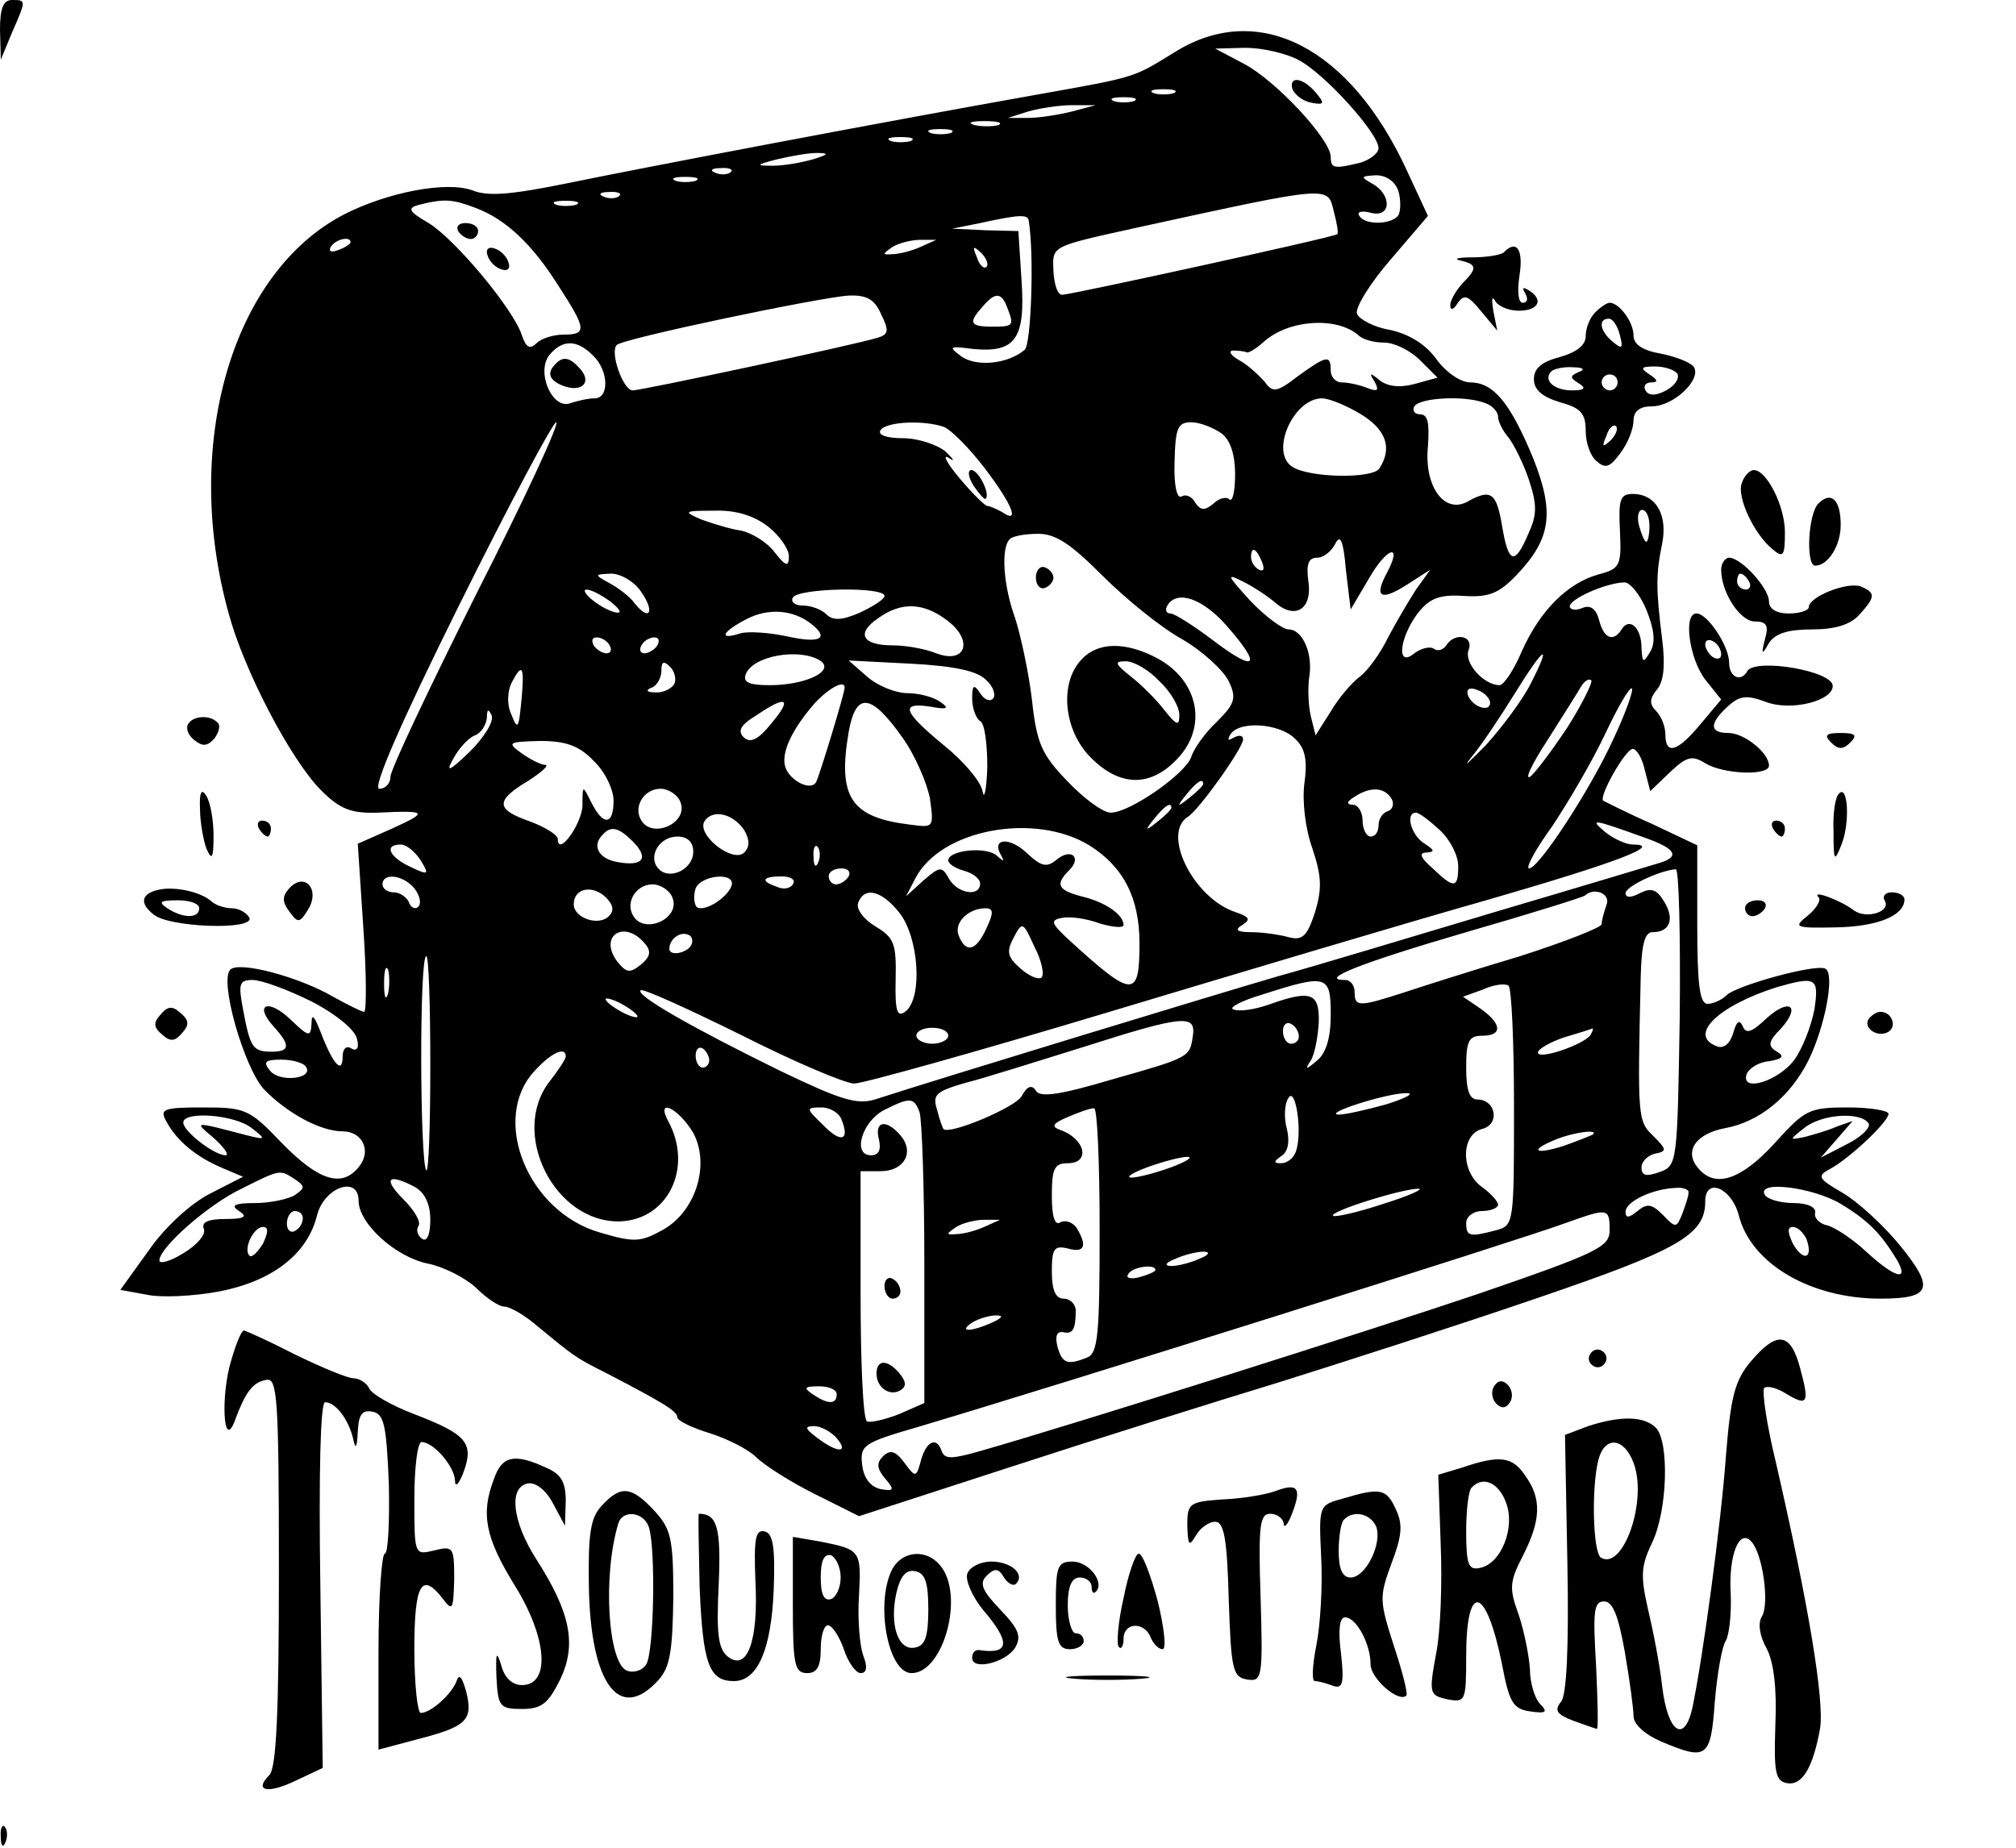 <?xml version="1.0" standalone="no"?>
<!DOCTYPE svg PUBLIC "-//W3C//DTD SVG 20010904//EN"
 "http://www.w3.org/TR/2001/REC-SVG-20010904/DTD/svg10.dtd">
<svg version="1.0" xmlns="http://www.w3.org/2000/svg"
 width="253pt" height="232pt" viewBox="0 0 253 232"
 preserveAspectRatio="xMidYMid meet">

<g transform="translate(0,232) scale(0.1,-0.1)"
fill="#000000" stroke="none">
<path d="M0 2283 l1 -38 14 34 c18 41 18 41 0 41 -11 0 -15 -11 -15 -37z"/>
<path d="M1475 2255 c-54 -33 -46 -31 -175 -54 -197 -35 -491 -91 -588 -111
-69 -14 -99 -17 -119 -9 -32 12 -106 -2 -161 -30 -141 -73 -204 -289 -145
-501 19 -71 78 -184 116 -222 24 -24 38 -29 71 -28 63 3 64 1 18 -20 l-43 -19
7 -106 c4 -58 4 -105 1 -105 -3 0 -21 9 -39 19 -43 25 -118 45 -129 34 -14
-14 17 -122 42 -150 29 -30 71 -53 99 -53 25 0 37 -25 20 -45 -21 -26 -50 -17
-96 30 -41 43 -46 45 -99 45 -51 0 -55 -2 -46 -18 13 -24 37 -44 70 -58 l26
-11 -41 -21 c-24 -12 -57 -42 -77 -71 l-36 -50 33 -6 c18 -4 59 -2 91 4 67 13
111 47 123 96 9 35 52 50 52 18 0 -29 47 -71 87 -79 20 -4 47 -18 60 -30 13
-13 29 -24 36 -24 7 0 26 -11 42 -25 45 -37 47 -39 85 -58 71 -37 90 -48 90
-56 0 -4 18 -13 41 -20 22 -7 48 -20 58 -30 10 -10 43 -31 73 -46 l56 -28 188
61 c104 34 257 82 339 107 83 26 229 73 325 106 176 60 210 79 210 121 0 31
33 17 42 -17 15 -61 90 -105 178 -105 64 0 68 13 25 66 -21 26 -54 56 -73 67
-31 18 -32 21 -15 30 24 13 73 59 73 69 0 4 -23 8 -51 8 -49 0 -54 -3 -92 -45
-42 -46 -75 -57 -96 -31 -18 21 -3 43 34 50 43 8 81 39 104 84 21 42 34 109
22 116 -11 7 -112 -21 -124 -33 -6 -6 -17 -11 -24 -11 -10 0 -13 24 -13 99 l0
100 -57 27 c-32 14 -59 28 -61 29 -6 5 28 65 37 65 5 0 12 -12 15 -26 l7 -27
25 24 c21 20 28 21 44 11 23 -14 80 -16 80 -3 0 16 -31 41 -51 41 -24 0 -24
12 -1 33 15 14 24 15 48 6 31 -12 84 1 84 20 0 19 -96 35 -107 19 -8 -15 -23
-8 -23 10 0 21 -27 62 -41 62 -17 0 -9 -57 11 -83 l20 -25 -26 -31 c-29 -35
-44 -39 -44 -13 0 10 -5 23 -12 30 -8 8 -8 15 1 26 9 10 11 31 7 63 -8 64 -8
82 0 121 7 36 -8 62 -37 62 -16 0 -18 -7 -16 -47 2 -43 0 -47 -27 -54 -39 -11
-73 -45 -96 -96 -10 -24 -23 -43 -28 -43 -20 0 -45 28 -39 44 7 18 -17 23 -28
6 -4 -6 -11 -8 -16 -4 -5 3 -16 0 -24 -6 -23 -19 -19 19 4 50 15 19 27 24 58
22 31 -2 44 3 66 26 44 46 48 79 21 147 -29 70 -50 95 -79 95 -12 0 -31 13
-43 30 -14 19 -35 31 -58 36 -19 3 -38 13 -41 20 -3 7 16 38 42 68 l47 55 -26
56 c-71 155 -186 215 -291 150z m154 -10 c32 -16 101 -92 101 -111 0 -6 -10
-14 -22 -18 -33 -8 -38 -8 -38 7 0 22 -69 96 -109 117 l-36 19 38 1 c21 0 51
-7 66 -15z m-156 -42 c-7 -2 -19 -2 -25 0 -7 3 -2 5 12 5 14 0 19 -2 13 -5z
m-50 -10 c-7 -2 -19 -2 -25 0 -7 3 -2 5 12 5 14 0 19 -2 13 -5z m-78 -13 c-16
-4 -41 -8 -55 -8 l-25 0 25 8 c14 4 39 8 55 8 l30 0 -30 -8z m-92 -17 c-7 -2
-21 -2 -30 0 -10 3 -4 5 12 5 17 0 24 -2 18 -5z m-60 -10 c-7 -2 -19 -2 -25 0
-7 3 -2 5 12 5 14 0 19 -2 13 -5z m-50 -10 c-7 -2 -19 -2 -25 0 -7 3 -2 5 12
5 14 0 19 -2 13 -5z m-123 -23 c-14 -4 -36 -8 -50 -8 -22 0 -22 1 5 8 17 4 39
8 50 8 16 0 15 -2 -5 -8z m-103 -16 c-3 -3 -12 -4 -19 -1 -8 3 -5 6 6 6 11 1
17 -2 13 -5z m-44 -11 c-7 -2 -19 -2 -25 0 -7 3 -2 5 12 5 14 0 19 -2 13 -5z
m882 -13 c3 -11 3 -24 0 -30 -8 -12 -42 -13 -49 -1 -4 5 3 7 14 4 26 -7 27 22
3 36 -16 9 -16 10 4 11 13 0 24 -8 28 -20z m-978 -6 c-3 -3 -12 -4 -19 -1 -8
3 -5 6 6 6 11 1 17 -2 13 -5z m897 -20 c4 -15 6 -27 4 -28 -5 -4 -335 -76
-345 -76 -6 0 -10 13 -11 30 -1 32 -5 30 108 55 243 53 236 52 244 19z m-1077
5 c37 -14 70 -44 104 -98 35 -54 36 -61 6 -61 -13 0 -28 -5 -34 -11 -8 -8 -13
-5 -18 10 -10 32 -83 120 -117 141 -26 15 -27 19 -12 23 32 8 42 7 71 -4z
m126 4 c-7 -2 -19 -2 -25 0 -7 3 -2 5 12 5 14 0 19 -2 13 -5z m568 -20 c7 -43
3 -155 -5 -162 -21 -18 -61 -22 -80 -8 -16 12 -15 13 15 9 53 -5 66 12 61 86
l-4 62 -41 1 -42 2 35 7 c50 11 60 11 61 3z m-851 -27 c0 -2 -7 -7 -16 -10 -8
-3 -12 -2 -9 4 6 10 25 14 25 6z m715 -6 c-11 -5 -27 -9 -35 -9 -13 -1 -13 0
0 9 8 5 24 9 35 9 l20 0 -20 -9z m83 -25 c-3 -3 -9 2 -12 12 -6 14 -5 15 5 6
7 -7 10 -15 7 -18z m-132 -60 c10 -20 9 -25 -5 -29 -29 -9 -296 -66 -307 -66
-12 0 -29 48 -20 57 7 8 256 60 291 62 23 1 33 -5 41 -24z m158 9 c9 -23 8
-24 -19 -24 -28 0 -30 5 -12 25 16 19 24 18 31 -1z m441 -35 c5 -5 19 -9 32
-9 13 0 33 -10 45 -22 l22 -22 -29 -8 c-19 -5 -34 -3 -44 5 -12 10 -13 9 -6
-2 6 -11 4 -13 -9 -8 -10 4 -24 7 -32 7 -8 0 -14 7 -14 15 0 20 -5 19 -41 -7
-27 -21 -32 -21 -42 -7 -7 8 -21 21 -32 27 -11 6 -14 12 -7 12 6 0 14 -1 16
-2 2 -2 12 4 22 13 31 28 92 32 119 8z m-961 -25 c20 -19 21 -54 2 -54 -8 0
-21 -3 -30 -6 -23 -9 -44 40 -26 61 16 19 34 19 54 -1z m964 -74 c31 -19 40
-42 23 -68 -8 -13 -87 -12 -109 2 -29 18 1 86 37 86 9 0 31 -9 49 -20z m156
14 c9 -3 16 -11 16 -17 0 -6 6 -18 13 -26 7 -9 19 -33 26 -54 10 -31 10 -43
-1 -67 -17 -40 -25 -38 -33 10 -7 42 -14 47 -44 30 -29 -15 -54 20 -49 70 2
29 0 40 -10 40 -7 0 -10 5 -7 10 7 11 64 14 89 4z m-1266 -239 c-59 -118 -108
-221 -108 -230 0 -8 -6 -15 -14 -15 -9 0 26 81 100 230 63 127 118 230 122
230 5 0 -40 -97 -100 -215z m587 209 c9 -4 32 -27 51 -52 35 -46 44 -70 22
-55 -7 4 -16 8 -19 8 -3 0 -19 16 -35 35 -16 19 -22 31 -13 25 8 -5 6 -2 -4 8
-11 9 -35 17 -54 17 -20 0 -32 4 -28 10 7 11 55 13 80 4z m348 -8 c11 -8 17
-27 17 -51 0 -21 -3 -35 -7 -32 -3 4 -13 2 -20 -5 -11 -9 -16 -9 -23 1 -4 8
-12 11 -17 8 -6 -4 -10 14 -9 43 1 43 4 50 21 50 11 0 28 -7 38 -14z m-569
-117 c14 -11 26 -28 26 -37 0 -14 -4 -13 -18 5 -9 12 -28 24 -42 27 -14 2 -36
9 -50 14 -23 10 -22 11 16 11 27 1 50 -6 68 -20z m1106 1 c0 -11 -2 -20 -4
-20 -2 0 -6 9 -9 20 -3 11 -1 20 4 20 5 0 9 -9 9 -20z m-687 -62 c29 -29 73
-65 100 -80 26 -15 52 -39 59 -53 10 -21 8 -28 -15 -51 -15 -14 -29 -34 -32
-44 -7 -21 -77 -70 -101 -70 -10 0 -34 18 -54 39 -33 34 -39 48 -45 103 -4 34
-14 80 -21 102 -15 41 -18 88 -7 99 3 4 19 7 36 7 22 0 41 -13 80 -52z m335
-4 c23 40 43 45 22 6 -16 -30 -7 -35 27 -13 l28 18 -18 -25 c-9 -14 -25 -41
-35 -60 -9 -19 -25 -41 -35 -49 -10 -7 -27 -27 -37 -44 l-19 -30 -6 24 c-3 13
-4 35 -2 49 5 29 -8 60 -26 60 -7 0 -29 16 -48 36 -29 32 -31 35 -9 24 14 -7
32 -19 41 -27 25 -21 46 -7 41 27 -3 22 0 30 11 30 8 0 18 8 23 18 6 12 10 3
13 -33 l6 -50 23 39z m-134 20 c3 -8 2 -12 -4 -9 -6 3 -10 10 -10 16 0 14 7
11 14 -7z m-780 -36 c18 -25 12 -39 -7 -16 -6 9 -21 20 -32 26 -20 11 -19 11
2 12 12 0 29 -10 37 -22z m1262 -23 c10 -25 12 -41 5 -53 -9 -15 -10 -14 -11
5 0 25 -15 39 -25 23 -10 -16 -22 -12 -28 11 -4 15 -11 20 -21 16 -9 -4 -16
-2 -16 2 0 9 44 29 68 30 7 1 20 -15 28 -34z m-1300 10 c10 -8 15 -14 9 -14
-5 0 -19 6 -29 14 -11 8 -15 15 -10 15 6 0 19 -7 30 -15z m344 7 c0 -4 -14
-13 -31 -21 -23 -10 -34 -10 -42 -2 -6 6 -19 11 -30 11 -10 0 -15 5 -12 10 7
12 115 14 115 2z m429 -37 c45 -51 38 -60 -15 -20 -25 19 -50 35 -55 35 -6 0
-7 5 -4 10 12 20 44 9 74 -25z m-521 2 c23 -18 12 -25 -29 -16 -23 5 -50 7
-60 4 -28 -9 -23 2 8 18 27 14 58 12 81 -6z m171 4 c33 -25 23 -55 -14 -41
-15 6 -39 10 -55 10 -38 0 -46 15 -18 34 29 21 57 20 87 -3z m-424 -31 c3 -5
2 -10 -4 -10 -5 0 -13 5 -16 10 -3 6 -2 10 4 10 5 0 13 -4 16 -10z m60 0 c-3
-5 -11 -10 -16 -10 -6 0 -7 5 -4 10 3 6 11 10 16 10 6 0 7 -4 4 -10z m1335
-11 c0 -6 -4 -7 -10 -4 -5 3 -10 11 -10 16 0 6 5 7 10 4 6 -3 10 -11 10 -16z
m-1131 -8 c20 -13 -18 -31 -63 -31 -27 0 -34 4 -30 14 9 23 67 33 93 17z m892
-29 c-10 -20 -36 -55 -57 -78 -22 -22 -29 -29 -18 -15 12 14 36 50 54 79 37
60 49 69 21 14z m-1075 -1 c-4 -6 -15 -11 -24 -10 -11 0 -12 3 -4 6 6 2 12 12
12 21 0 12 3 13 11 5 6 -6 8 -16 5 -22z m392 5 c9 -8 12 -19 8 -23 -4 -4 -11
-1 -16 7 -8 12 -10 10 -10 -7 0 -12 5 -25 10 -28 6 -3 9 -30 9 -58 -1 -29 -4
-42 -6 -30 -2 12 -24 38 -49 58 -51 42 -55 54 -16 48 21 -4 24 -2 12 6 -8 6
-27 11 -41 11 -15 0 -37 9 -50 20 l-24 21 78 -4 c55 -3 84 -9 95 -21z m-583
-18 c-4 -44 -5 -46 -14 -23 -5 11 -4 28 1 38 13 25 16 21 13 -15z m1312 -41
c-20 -30 -41 -58 -47 -62 -7 -4 3 17 22 46 19 30 38 60 42 67 4 7 10 11 13 8
2 -2 -11 -29 -30 -59z m-907 50 c0 -7 -32 -112 -36 -119 -7 -11 -32 2 -38 18
-7 18 8 49 37 82 18 19 37 29 37 19z m810 -19 c0 -13 -23 -5 -28 10 -2 7 2 10
12 6 9 -3 16 -11 16 -16z m155 -45 c-29 -64 -94 -163 -106 -163 -5 0 8 24 29
53 20 30 50 81 66 115 16 34 31 60 34 58 2 -3 -8 -31 -23 -63z m-1057 19 c-16
-20 -26 -25 -34 -18 -9 8 -5 16 15 28 38 26 46 22 19 -10z m164 -17 c16 -22
31 -57 35 -77 5 -37 5 -37 -25 -33 -74 9 -91 34 -77 116 9 51 28 49 67 -6z
m-542 -18 c-27 -26 -31 -27 -21 -9 7 13 19 26 27 29 8 3 14 13 15 22 0 11 2
12 6 3 3 -8 -10 -28 -27 -45z m1035 16 c13 -12 16 -27 12 -56 -3 -22 1 -57 10
-82 12 -36 12 -51 3 -81 -10 -30 -16 -35 -34 -30 -11 3 -32 6 -46 6 -18 0 -21
3 -11 9 11 7 9 10 -8 16 -53 17 -94 99 -60 120 14 9 69 86 69 97 0 5 -5 6 -12
2 -7 -4 -8 -3 -4 4 11 18 62 14 81 -5z m-880 -28 c14 -13 25 -36 25 -50 0 -31
-13 -32 -28 -2 -11 22 -11 22 -11 -4 -1 -24 -31 -65 -31 -42 0 5 -16 15 -35
22 -43 15 -44 26 -2 51 17 11 27 20 21 20 -5 0 -19 7 -30 15 -18 13 -16 14 24
15 32 0 49 -6 67 -25z m765 -29 c0 -2 -8 -10 -17 -17 -16 -13 -17 -12 -4 4 13
16 21 21 21 13z m-656 -23 c10 -26 -35 -46 -49 -23 -11 17 3 40 24 40 10 0 22
-8 25 -17z m892 5 c4 -6 2 -14 -4 -16 -7 -2 -12 -10 -12 -18 0 -8 -4 -14 -10
-14 -5 0 -10 9 -10 20 0 11 -6 20 -12 20 -9 0 -8 4 2 10 20 13 37 12 46 -2z
m-276 -12 c0 -2 -8 -10 -17 -17 -16 -13 -17 -12 -4 4 13 16 21 21 21 13z
m-536 -28 c7 -12 7 -21 0 -28 -14 -14 -60 22 -50 39 10 16 36 10 50 -11z m873
0 c13 -12 23 -32 23 -45 0 -28 -5 -29 -32 -3 -16 14 -18 20 -7 20 10 1 9 3 -3
11 -17 10 -25 39 -11 39 4 0 17 -10 30 -22z m256 -9 c40 -14 46 -24 20 -32
-10 -3 -103 -31 -208 -62 -104 -31 -226 -68 -270 -80 -69 -20 -427 -129 -507
-155 -23 -7 -44 0 -119 36 -110 54 -182 95 -175 101 2 3 59 -23 126 -56 67
-34 131 -61 142 -61 11 0 154 40 317 89 163 49 377 113 476 141 166 48 223 70
184 70 -8 0 -24 7 -35 16 -20 17 -15 16 49 -7z m-1269 -5 c21 -21 13 -32 -19
-26 -24 4 -33 21 -18 35 10 11 20 8 37 -9z m573 -5 c43 -27 63 -66 63 -123 0
-69 -8 -69 -86 2 -25 23 -27 27 -11 30 10 2 31 -1 47 -7 17 -5 30 -6 30 -2 0
13 -23 29 -53 36 -30 8 -33 15 -15 33 16 16 2 28 -16 13 -12 -10 -19 -9 -37 8
-22 21 -45 19 -33 -2 5 -9 4 -9 -5 -1 -13 12 -61 7 -61 -6 0 -4 9 -10 20 -13
11 -3 20 -10 20 -16 0 -17 -28 -13 -39 6 -9 16 -11 16 -32 -2 l-22 -20 12 23
c32 61 149 83 218 41z m-497 -8 c0 -22 -29 -36 -43 -22 -15 15 0 41 23 41 13
0 20 -7 20 -19z m-342 -11 c11 -18 10 -19 -13 -8 -26 12 -34 28 -12 28 7 0 18
-9 25 -20z m499 -2 c-3 -8 -6 -5 -6 6 -1 11 2 17 5 13 3 -3 4 -12 1 -19z m38
-18 c-3 -5 -10 -10 -16 -10 -5 0 -9 5 -9 10 0 6 7 10 16 10 8 0 12 -4 9 -10z
m1043 -176 c-3 -183 -3 -187 -25 -195 -17 -6 -23 -5 -23 6 0 7 8 15 17 17 15
3 15 5 -2 22 -20 19 -20 23 -16 199 1 42 5 57 15 57 22 0 28 17 14 39 -9 15
-16 17 -30 10 -11 -6 -18 -6 -18 0 0 8 41 28 63 30 4 1 6 -83 5 -185z m-1588
161 c7 -9 9 -19 5 -23 -4 -4 -10 -1 -12 6 -3 6 -11 12 -19 12 -8 0 -14 5 -14
10 0 15 26 12 40 -5z m398 3 c-6 -16 -36 -34 -44 -26 -3 4 -4 14 -1 23 7 17
51 21 45 3z m77 2 c-3 -5 -12 -7 -20 -3 -21 7 -19 13 6 13 11 0 18 -4 14 -10z
m-231 -40 c-13 -13 -44 -2 -44 15 0 20 23 25 40 9 10 -10 11 -17 4 -24z m80
23 c10 -26 -35 -46 -49 -23 -11 17 3 40 24 40 10 0 22 -8 25 -17z m285 -19
c24 -31 29 -105 8 -123 -11 -9 -14 -1 -13 40 1 45 -2 52 -25 66 -15 9 -25 22
-22 30 8 21 30 15 52 -13z m887 10 c-3 -9 -6 -19 -6 -24 0 -4 -46 -22 -102
-40 -57 -17 -123 -38 -147 -46 -56 -18 -61 -18 -61 1 0 8 -5 15 -12 15 -35 0
22 22 152 60 80 23 147 44 149 46 12 11 33 2 27 -12z m-778 -29 c-13 -29 -26
-32 -35 -9 -6 16 12 34 34 34 10 0 10 -6 1 -25z m69 -62 c-4 -3 -16 2 -27 12
-16 14 -17 21 -8 38 11 21 12 20 26 -11 9 -17 13 -35 9 -39z m-498 43 c9 -10
7 -17 -5 -27 -14 -11 -18 -10 -30 5 -23 32 10 52 35 22z m59 -1 c-4 -11 -28
-16 -28 -6 0 12 13 22 23 18 5 -1 7 -7 5 -12z m-328 -152 c0 -75 -2 -134 -5
-132 -8 9 -9 269 0 269 3 0 5 -61 5 -137z m-53 90 c-3 -10 -5 -4 -5 12 0 17 2
24 5 18 2 -7 2 -21 0 -30z m-96 -10 c31 -16 55 -36 57 -47 3 -11 0 -16 -7 -12
-6 4 -11 0 -11 -10 0 -23 -12 -10 -27 29 -8 21 -12 26 -12 13 -1 -18 -3 -18
-26 4 -28 27 -47 20 -22 -8 22 -24 21 -32 -2 -32 -24 0 -27 5 -36 53 -6 32 -5
37 12 37 11 0 44 -12 74 -27z m1279 -17 c0 -29 -6 -48 -17 -57 -14 -12 -16
-12 -8 0 5 8 9 30 10 48 1 37 -10 41 -63 22 -17 -6 -37 -9 -44 -6 -7 2 10 11
37 19 81 26 85 24 85 -26z m230 -115 c0 -146 0 -149 -22 -155 -34 -9 -38 -8
-38 9 0 8 9 15 20 15 11 0 20 4 20 8 0 4 -9 14 -20 22 -27 19 -27 66 0 73 23
6 17 37 -6 37 -10 0 -14 12 -14 40 0 33 3 40 20 40 26 0 25 15 -2 34 l-22 15
25 9 c13 6 27 8 32 5 4 -2 7 -71 7 -152z m377 122 c-4 -21 -15 -49 -25 -63
-20 -27 -68 -42 -60 -18 3 7 15 15 28 16 17 3 20 6 10 12 -12 7 -11 13 5 29
26 29 10 39 -19 12 -18 -17 -25 -19 -29 -9 -4 9 -8 6 -12 -9 -4 -13 -12 -20
-21 -16 -36 14 3 51 76 74 49 14 53 12 47 -28z m-1477 -9 c0 -2 -9 0 -20 6
-11 6 -20 13 -20 16 0 2 9 0 20 -6 11 -6 20 -13 20 -16z m697 -24 c-4 -27 -3
-27 -102 -55 -64 -19 -90 -23 -95 -14 -5 8 -11 6 -18 -7 -8 -14 -91 -49 -98
-41 -1 1 -5 12 -8 24 -6 19 -2 23 36 34 24 6 90 27 148 45 125 40 141 41 137
14z m133 -1 c0 -5 -4 -9 -10 -9 -5 0 -10 7 -10 16 0 8 5 12 10 9 6 -3 10 -10
10 -16z m-440 1 c0 -5 -9 -10 -20 -10 -11 0 -20 5 -20 10 0 6 9 10 20 10 11 0
20 -4 20 -10z m806 1 c-8 -12 -66 -32 -66 -22 0 4 15 13 33 19 17 5 33 10 35
11 2 1 1 -3 -2 -8z m-1106 -32 c0 -5 -4 -9 -8 -9 -5 0 -9 7 -9 15 0 8 4 12 9
9 4 -3 8 -9 8 -15z m-180 5 c0 -3 -9 -17 -20 -31 -51 -65 6 -178 88 -176 60 2
92 67 61 125 -17 31 12 18 31 -14 21 -39 4 -97 -37 -121 -29 -16 -36 -17 -80
-4 -91 26 -138 143 -82 203 21 23 39 31 39 18z m-326 -13 c10 -15 -33 -20 -45
-5 -9 11 -7 14 14 14 14 0 28 -4 31 -9z m1242 -107 c-3 -8 -11 -14 -18 -14
-10 0 -10 2 0 9 8 5 11 17 7 34 -4 14 -3 32 2 39 9 15 18 -45 9 -68z m114 60
c-25 -7 -52 -13 -60 -13 -21 1 60 27 85 27 11 0 0 -6 -25 -14z m-586 -10 c3
-9 6 -94 6 -190 l0 -175 -32 -14 c-18 -7 -36 -11 -40 -9 -5 3 -8 75 -8 160 l0
154 25 0 c30 0 43 24 25 45 -18 21 -33 18 -27 -5 3 -13 0 -20 -10 -20 -24 0
-11 43 17 57 32 16 37 16 44 -3z m-98 -9 c11 -27 -1 -30 -23 -7 -22 21 -22 22
-2 22 11 0 22 -7 25 -15z m324 -139 c0 -131 -2 -155 -16 -160 -25 -10 -31 -7
-37 14 -3 13 -1 19 7 18 12 -3 16 3 16 27 0 8 -7 15 -15 15 -10 0 -15 10 -15
34 0 29 3 33 20 29 21 -6 25 3 11 26 -5 7 -14 10 -20 7 -7 -5 -11 6 -11 33 0
34 3 41 20 41 29 0 22 31 -10 42 -11 4 -9 8 10 16 14 6 28 11 33 11 4 1 7 -68
7 -153z m-1064 128 c18 -14 18 -15 -6 -9 -69 18 -67 18 -41 -4 13 -12 19 -21
14 -21 -14 0 -53 30 -53 41 0 15 65 10 86 -7z m2029 6 c3 -5 -9 -17 -27 -26
l-33 -17 20 23 20 23 -20 -7 c-11 -5 -29 -10 -40 -13 -20 -4 -20 -4 -1 11 22
18 71 21 81 6z m-346 -14 c-2 -1 -19 -8 -36 -14 -37 -12 -45 -6 -10 8 22 9 54
13 46 6z m-529 -41 c-19 -7 -42 -13 -50 -13 -8 0 1 6 20 13 19 7 42 13 50 13
8 0 -1 -6 -20 -13z m-1100 -15 c13 -9 13 -11 0 -20 -8 -5 -31 -10 -50 -10 -26
0 -31 -3 -20 -10 11 -7 7 -10 -17 -10 -22 0 -31 -4 -27 -13 2 -7 -9 -20 -26
-30 -16 -10 -30 -14 -30 -9 0 16 61 70 103 90 50 25 48 24 67 12z m151 -10
c12 -7 19 -21 19 -41 0 -18 -4 -28 -10 -24 -6 4 -8 11 -5 16 4 5 -5 20 -19 34
-26 26 -19 33 15 15z m1215 -21 c-33 -11 -61 -17 -63 -15 -6 5 86 34 107 34 8
0 -12 -9 -44 -19z m383 14 c0 -5 -4 -16 -8 -27 -7 -17 -8 -18 -24 -1 -14 14
-20 15 -32 5 -11 -9 -15 -9 -15 -1 0 13 34 29 63 30 9 1 17 -2 16 -6z m191
-14 c35 -21 51 -38 71 -71 15 -27 -3 -22 -39 11 -17 16 -40 31 -49 33 -10 2
-17 10 -15 16 1 7 -10 12 -27 12 -17 0 -33 5 -36 10 -12 19 60 10 95 -11z
m-1930 -18 c0 -6 -4 -13 -10 -16 -5 -3 -10 1 -10 9 0 9 5 16 10 16 6 0 10 -4
10 -9z m1640 -15 c0 -21 -14 -28 -162 -79 -145 -49 -508 -164 -627 -198 -35
-10 -45 -11 -49 -1 -6 19 -19 14 -26 -10 -6 -23 -7 -23 -21 -4 -11 15 -18 17
-27 8 -8 -8 -8 -15 3 -28 12 -14 11 -16 -6 -13 -13 3 -21 14 -23 30 -3 25 1
28 70 48 175 52 753 234 813 256 53 19 55 19 55 -9z m-785 4 c-11 -5 -27 -9
-35 -9 -13 -1 -13 0 0 9 8 5 24 9 35 9 l20 0 -20 -9z m-905 -21 c-7 -11 -14
-18 -17 -15 -8 8 5 36 17 36 7 0 7 -6 0 -21z m1937 6 c9 -25 -4 -29 -17 -6 -7
15 -7 21 0 21 6 0 13 -7 17 -15z m-762 -25 c-11 -5 -27 -9 -35 -9 -9 0 -8 4 5
9 11 5 27 9 35 9 9 0 8 -4 -5 -9z m-55 -14 c0 -2 -9 -6 -20 -9 -11 -3 -18 -1
-14 4 5 9 34 13 34 5z m-205 -66 c-27 -12 -43 -12 -25 0 8 5 22 9 30 9 10 0 8
-3 -5 -9z m-195 -90 c0 -13 -11 -13 -30 0 -12 8 -11 10 8 10 12 0 22 -4 22
-10z m0 -55 c16 -19 1 -19 -24 0 -16 12 -17 15 -4 15 8 0 21 -7 28 -15z"/>
<path d="M1622 2208 c3 -7 13 -15 24 -17 16 -3 17 -1 5 13 -16 19 -34 21 -29
4z"/>
<path d="M575 2030 c3 -5 10 -10 16 -10 5 0 9 5 9 10 0 6 -7 10 -16 10 -8 0
-12 -4 -9 -10z"/>
<path d="M612 1999 c2 -7 10 -15 17 -17 8 -3 12 1 9 9 -2 7 -10 15 -17 17 -8
3 -12 -1 -9 -9z"/>
<path d="M697 1863 c-11 -11 -8 -20 9 -27 23 -9 37 3 23 20 -13 15 -22 18 -32
7z"/>
<path d="M1222 1710 c7 -10 14 -18 15 -16 6 6 -9 36 -18 36 -5 0 -4 -9 3 -20z"/>
<path d="M1300 1595 c0 -9 5 -15 11 -13 6 2 11 8 11 13 0 5 -5 11 -11 13 -6 2
-11 -4 -11 -13z"/>
<path d="M1357 1492 c-28 -30 -22 -89 12 -123 36 -36 73 -37 106 -4 42 41 30
102 -25 130 -39 20 -73 19 -93 -3z m98 -27 c14 -13 25 -32 25 -42 0 -15 -3
-14 -19 6 -10 13 -29 32 -42 42 -20 16 -21 19 -6 19 10 0 29 -11 42 -25z"/>
<path d="M1110 706 c0 -9 5 -16 10 -16 6 0 10 4 10 9 0 6 -4 13 -10 16 -5 3
-10 -1 -10 -9z"/>
<path d="M1100 596 c0 -18 17 -29 30 -21 8 5 7 11 -1 21 -15 18 -29 18 -29 0z"/>
<path d="M1887 2003 c-4 -3 -21 -6 -39 -6 -18 0 -25 -2 -15 -4 21 -5 21 -10 2
-29 -8 -9 -15 -21 -15 -27 0 -7 4 -6 9 2 8 12 13 11 30 -10 l20 -24 -5 25 c-2
14 -2 19 2 13 3 -7 17 -13 30 -13 25 0 32 14 12 26 -7 4 -8 3 -4 -4 4 -7 3
-12 -3 -12 -6 0 -7 15 -4 35 5 32 -4 45 -20 28z"/>
<path d="M2002 1928 c-7 -7 -12 -20 -12 -30 0 -11 -11 -20 -32 -26 -23 -6 -33
-14 -33 -28 0 -13 10 -22 33 -29 26 -7 32 -14 32 -36 0 -15 6 -32 14 -38 11
-10 17 -7 30 11 9 12 16 30 16 40 0 12 8 18 23 18 27 0 62 33 53 49 -4 6 -22
13 -41 17 -24 4 -35 12 -35 23 0 17 -18 41 -30 41 -3 0 -11 -5 -18 -12z m31
-29 c4 -16 3 -18 -9 -8 -16 13 -19 29 -5 29 5 0 11 -9 14 -21z m-52 -46 c-11
-5 -11 -7 0 -14 10 -6 8 -9 -8 -9 -23 0 -37 13 -26 24 3 3 16 6 27 5 13 0 16
-3 7 -6z m124 -2 c3 -6 -3 -15 -14 -21 -13 -7 -22 -7 -26 0 -3 5 0 10 7 10 9
0 9 3 -2 10 -12 8 -11 10 7 10 12 0 24 -4 28 -9z m-75 -11 c0 -5 -4 -10 -10
-10 -5 0 -10 5 -10 10 0 6 5 10 10 10 6 0 10 -4 10 -10z m-9 -73 c-10 -9 -11
-8 -5 6 3 10 9 15 12 12 3 -3 0 -11 -7 -18z"/>
<path d="M2186 1714 c-7 -17 15 -64 38 -83 14 -12 16 -9 16 21 0 33 -23 78
-39 78 -5 0 -12 -7 -15 -16z"/>
<path d="M2282 1688 c-13 -13 -16 -78 -4 -78 16 0 32 25 32 51 0 32 -12 43
-28 27z"/>
<path d="M2160 1605 c0 -29 24 -65 42 -65 15 0 18 -5 13 -22 -5 -20 -4 -21 5
-5 8 12 24 17 54 17 29 0 48 6 59 18 21 23 21 28 2 36 -17 6 -65 -13 -65 -26
0 -4 -11 -8 -25 -8 -16 0 -25 6 -25 15 0 17 -35 55 -50 55 -5 0 -10 -7 -10
-15z m35 -15 c3 -5 1 -10 -4 -10 -6 0 -11 5 -11 10 0 6 2 10 4 10 3 0 8 -4 11
-10z"/>
<path d="M236 1411 c-3 -5 0 -14 8 -20 10 -8 16 -8 25 2 6 8 8 17 4 20 -9 10
-31 9 -37 -2z"/>
<path d="M2298 1388 c9 -9 15 -9 24 0 9 9 7 12 -12 12 -19 0 -21 -3 -12 -12z"/>
<path d="M251 1305 c0 -16 4 -39 8 -50 7 -16 9 -12 9 16 0 20 -4 42 -9 50 -6
10 -9 5 -8 -16z"/>
<path d="M2308 1324 c-5 -4 -8 -26 -7 -48 0 -37 1 -39 10 -16 11 27 8 76 -3
64z"/>
<path d="M325 1280 c3 -5 8 -10 11 -10 2 0 4 5 4 10 0 6 -5 10 -11 10 -5 0 -7
-4 -4 -10z"/>
<path d="M2225 1280 c3 -5 8 -10 11 -10 2 0 4 5 4 10 0 6 -5 10 -11 10 -5 0
-7 -4 -4 -10z"/>
<path d="M363 1205 c-9 -10 -9 -17 0 -29 11 -15 13 -15 24 3 15 25 -5 47 -24
26z"/>
<path d="M198 1203 c-21 -5 -23 -17 -5 -31 19 -16 126 -20 120 -4 -3 6 -13 12
-22 12 -9 0 -21 4 -26 9 -14 12 -47 19 -67 14z m52 -23 c0 -13 -20 -13 -40 0
-12 8 -9 10 13 10 15 0 27 -4 27 -10z"/>
<path d="M2282 1194 c4 -3 -2 -14 -13 -23 -19 -15 -17 -16 35 -15 53 1 86 15
86 35 0 5 -7 9 -16 9 -8 0 -12 -5 -9 -10 9 -14 -22 -24 -38 -13 -15 12 -54 27
-45 17z"/>
<path d="M2190 1180 c0 -5 4 -10 9 -10 6 0 13 5 16 10 3 6 -1 10 -9 10 -9 0
-16 -4 -16 -10z"/>
<path d="M201 1046 c-9 -10 -8 -16 3 -25 10 -9 16 -8 25 3 9 10 8 16 -3 25
-10 9 -16 8 -25 -3z"/>
<path d="M2345 1041 c-7 -12 12 -24 25 -16 11 7 4 25 -10 25 -5 0 -11 -4 -15
-9z"/>
<path d="M290 612 c-13 -43 -10 -112 4 -77 14 38 23 50 40 53 14 3 16 -20 16
-240 0 -175 -3 -247 -12 -256 -20 -20 -2 -24 33 -7 l34 16 -3 230 c-2 139 0
229 6 229 13 0 29 -21 35 -45 3 -15 5 -13 6 8 1 21 5 28 19 25 14 -3 17 -17
20 -91 1 -48 -1 -87 -5 -87 -4 0 -8 -55 -8 -123 l0 -123 49 13 c62 16 70 24
61 60 -5 18 -9 23 -12 13 -6 -16 -32 -40 -45 -40 -4 0 -8 36 -8 80 0 82 9 98
36 63 12 -16 13 -13 14 25 0 40 -1 42 -25 36 -25 -6 -25 -6 -25 65 0 39 4 71
9 71 15 0 41 -30 42 -48 0 -10 5 -5 11 11 13 36 3 47 -62 72 -29 11 -55 26
-57 33 -3 6 -12 12 -19 12 -8 0 -41 14 -74 30 -33 17 -62 30 -64 30 -3 0 -10
-17 -16 -38z"/>
<path d="M2197 611 c-20 -24 -25 -44 -31 -118 -6 -84 -29 -254 -42 -316 -10
-46 -31 -32 -38 26 -3 28 -12 73 -18 98 -9 40 -9 53 5 82 20 41 22 128 5 145
-15 15 -45 15 -85 2 l-29 -11 3 -161 c2 -107 -1 -166 -8 -174 -9 -11 -5 -16
16 -24 14 -5 28 -10 29 -10 2 0 1 36 -1 80 -4 67 -3 80 10 80 11 0 18 -18 26
-63 6 -35 11 -71 11 -81 0 -10 14 -23 35 -32 57 -24 62 -21 67 50 3 35 9 70
14 77 4 7 7 33 6 58 -3 50 11 83 26 66 14 -15 23 -78 13 -94 -5 -8 -3 -24 6
-40 9 -17 13 -50 11 -96 -2 -59 0 -70 14 -73 19 -4 33 18 42 68 6 35 -15 159
-55 333 -12 49 -18 91 -15 95 4 3 16 0 27 -7 28 -17 30 -12 18 32 -12 45 -29
47 -62 8z m-147 -127 c18 -47 -13 -136 -41 -119 -10 7 -12 88 -3 123 8 30 32
28 44 -4z"/>
<path d="M1996 621 c-4 -5 -2 -12 3 -15 5 -4 12 -2 15 3 4 5 2 12 -3 15 -5 4
-12 2 -15 -3z"/>
<path d="M1875 580 c-4 -6 -3 -16 3 -22 6 -6 12 -6 17 2 4 6 3 16 -3 22 -6 6
-12 6 -17 -2z"/>
<path d="M620 464 c-17 -44 -11 -74 26 -134 41 -66 45 -125 9 -125 -12 0 -22
9 -26 25 -6 19 -7 16 -6 -15 2 -37 4 -40 32 -40 25 0 33 7 48 37 21 44 13 84
-30 151 -30 47 -35 90 -11 95 10 2 23 -8 32 -25 l15 -28 1 31 c0 24 -6 34 -25
42 -39 18 -55 15 -65 -14z"/>
<path d="M1835 478 l-30 -9 3 -87 c2 -48 0 -110 -6 -139 -9 -49 -8 -51 15 -56
22 -4 23 -2 23 54 0 95 25 89 45 -10 9 -48 14 -56 35 -59 20 -3 23 -1 13 9 -7
7 -13 27 -13 44 -1 16 -7 47 -14 68 -12 33 -12 41 5 74 23 45 24 72 3 101 -16
24 -32 26 -79 10z m55 -44 c12 -31 -6 -77 -33 -82 -14 -3 -17 4 -17 46 0 27 3
52 7 55 14 15 34 6 43 -19z"/>
<path d="M1602 449 c-13 -5 -43 -10 -68 -11 -42 -3 -44 -5 -44 -33 1 -25 2
-27 11 -12 5 9 16 17 24 17 11 0 15 -21 17 -97 3 -89 5 -98 23 -101 19 -3 20
2 17 103 -3 90 -1 105 12 105 9 0 16 -6 17 -12 0 -7 5 -2 10 11 13 33 8 40
-19 30z"/>
<path d="M755 430 c-14 -15 -17 -35 -16 -101 2 -122 38 -172 87 -118 15 16 18
37 19 104 0 75 -3 86 -24 109 -29 31 -42 32 -66 6z m59 -26 c9 -24 7 -157 -3
-173 -5 -8 -16 -11 -24 -8 -24 9 -31 119 -11 185 5 17 31 15 38 -4z"/>
<path d="M1685 439 c-30 -8 -30 -9 -27 -73 2 -36 -1 -86 -6 -111 -5 -25 -6
-45 -2 -45 5 0 15 -3 23 -6 12 -4 14 3 10 40 -4 30 -2 46 5 46 14 0 32 -33 32
-59 0 -18 36 -49 45 -39 2 2 -5 30 -16 63 -18 56 -18 61 -3 102 13 34 15 49 6
68 -12 27 -20 28 -67 14z m42 -35 c8 -21 -13 -64 -32 -64 -10 0 -15 10 -15 33
0 19 3 37 7 40 12 12 33 7 40 -9z"/>
<path d="M878 328 c4 -97 12 -118 43 -118 30 0 47 40 50 115 2 54 -1 71 -12
73 -11 2 -13 -10 -11 -62 4 -75 -10 -115 -35 -95 -12 10 -14 30 -11 91 3 71
-2 88 -25 88 -1 0 0 -42 1 -92z"/>
<path d="M995 306 c0 -75 2 -86 18 -86 12 0 17 8 17 30 0 17 4 30 9 30 5 0 14
-13 20 -30 5 -16 15 -30 21 -30 8 0 9 8 3 23 -4 12 -7 45 -5 74 3 57 2 58 -48
68 l-35 6 0 -85z m60 34 c0 -13 -6 -25 -12 -27 -9 -3 -13 6 -13 27 0 21 4 30
13 28 6 -3 12 -15 12 -28z"/>
<path d="M1120 351 c-22 -42 -6 -131 24 -131 40 0 67 98 36 135 -17 21 -47 19
-60 -4z m45 -51 c0 -34 -4 -46 -17 -48 -21 -4 -32 29 -23 69 5 21 12 29 23 27
13 -2 17 -14 17 -48z"/>
<path d="M1410 314 c-7 -30 -9 -58 -6 -61 3 -4 6 1 6 10 0 21 26 22 34 2 3 -8
10 -15 15 -15 5 0 2 27 -6 60 -9 33 -19 60 -24 60 -4 0 -13 -25 -19 -56z"/>
<path d="M1214 345 c-3 -8 6 -29 20 -46 35 -41 33 -56 -6 -50 -5 0 -8 -4 -8
-10 0 -16 42 -6 54 13 8 14 5 23 -19 48 -23 24 -26 33 -17 42 10 10 15 10 22
-2 5 -8 12 -11 15 -8 12 12 -6 28 -31 28 -14 0 -27 -7 -30 -15z"/>
<path d="M1325 305 c0 -46 3 -55 18 -55 9 0 17 5 17 10 0 6 -4 10 -10 10 -5 0
-10 16 -10 35 0 24 5 35 15 35 8 0 15 -5 15 -12 0 -6 2 -9 5 -6 12 11 -8 38
-29 38 -19 0 -21 -6 -21 -55z"/>
<path d="M1348 213 c23 -2 61 -2 85 0 23 2 4 4 -43 4 -47 0 -66 -2 -42 -4z"/>
<path d="M1 14 c0 -11 3 -14 6 -6 3 7 2 16 -1 19 -3 4 -6 -2 -5 -13z"/>
</g>
</svg>

